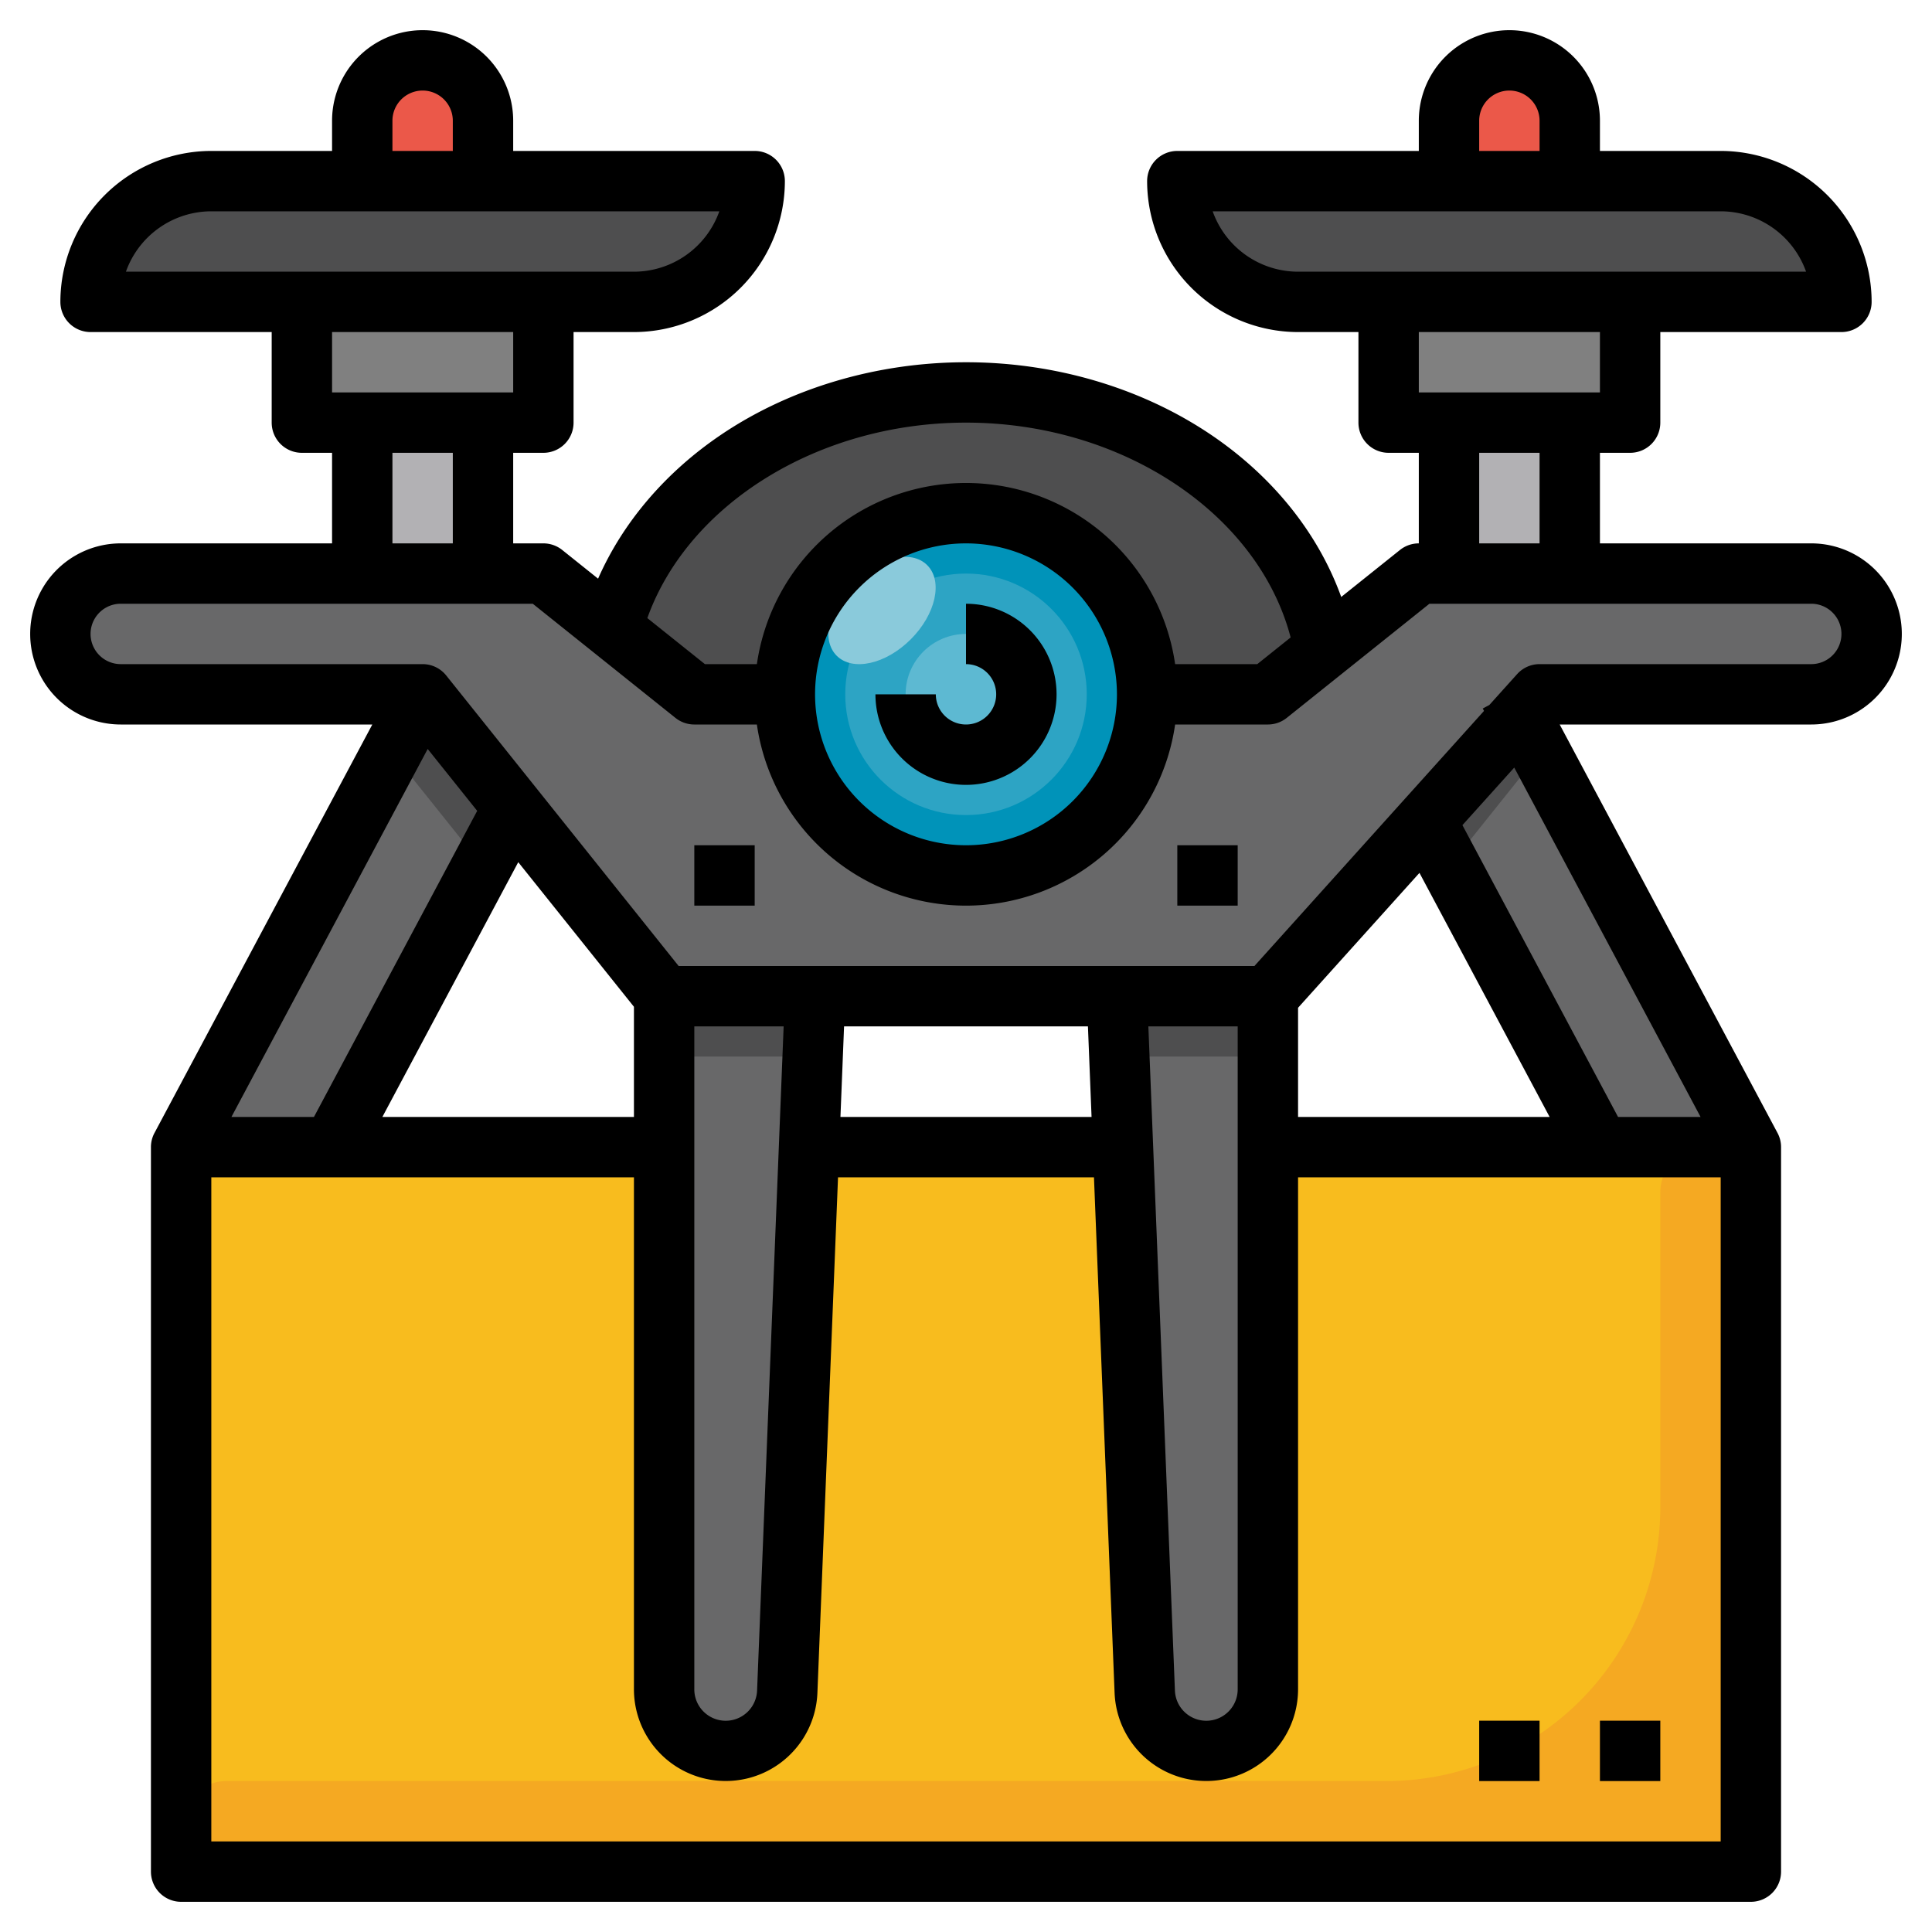 <svg height="512" viewBox="0 0 512 512" width="512" xmlns="http://www.w3.org/2000/svg"><g id="Filledoutline"><path d="m384 96h32v72h-32z" fill="#b2b1b4"/><path d="m368 72h64v40h-64z" fill="#808080"/><path d="m312 48h144a32 32 0 0 1 32 32 0 0 0 0 1 0 0h-144a32 32 0 0 1 -32-32 0 0 0 0 1 0 0z" fill="#4e4e4f" transform="matrix(-1 0 0 -1 800 128)"/><path d="m416 48v-16a16 16 0 0 0 -16-16 16 16 0 0 0 -16 16v16z" fill="#eb5849"/><path d="m136 184v30l-8.2 15.37-39.8 74.63v24.51l-40-24.51 55.47-104 8.53-16z" fill="#686869"/><path d="m136 184v30l-8.2 15.37-23.49-29.37h-.84l8.53-16z" fill="#4e4e4f"/><path d="m376 184v30l8.2 15.37 39.8 74.63v24.51l40-24.51-55.47-104-8.53-16z" fill="#686869"/><path d="m376 184v30l8.2 15.37 23.49-29.37h.84l-8.53-16z" fill="#4e4e4f"/><path d="m96 96h32v72h-32z" fill="#b2b1b4"/><path d="m80 72h64v40h-64z" fill="#808080"/><path d="m48 304h416v192h-416z" fill="#f8bc1e"/><path d="m464 304h-12a12 12 0 0 0 -12 12v83.381a72.619 72.619 0 0 1 -72.619 72.619h-307.381a12 12 0 0 0 -12 12v12h416z" fill="#f5a922"/><path d="m295.16 242.93 1.48 37.07 6.73 168.33a16.322 16.322 0 0 0 32.63-.65v-183.68z" fill="#686869"/><path d="m295.16 242.93 1.48 37.07h39.36v-16z" fill="#4e4e4f"/><path d="m216.84 242.93-1.48 37.07-6.73 168.33a16.322 16.322 0 0 1 -32.63-.65v-183.68z" fill="#686869"/><path d="m216.84 242.93-1.48 37.07h-39.36v-16z" fill="#4e4e4f"/><ellipse cx="256" cy="184" fill="#4e4e4f" rx="96" ry="80"/><path d="m336 184 40-32h104a16 16 0 0 1 16 16 16 16 0 0 1 -16 16h-72l-72 80h-160l-64-80h-80a16 16 0 0 1 -16-16 16 16 0 0 1 16-16h112l40 32z" fill="#686869"/><path d="m56 48h144a0 0 0 0 1 0 0 32 32 0 0 1 -32 32h-144a0 0 0 0 1 0 0 32 32 0 0 1 32-32z" fill="#4e4e4f"/><path d="m96 48v-16a16 16 0 0 1 16-16 16 16 0 0 1 16 16v16z" fill="#eb5849"/><circle cx="256" cy="184" fill="#0093b9" r="48"/><circle cx="256" cy="184" fill="#2da4c4" r="32"/><ellipse cx="233.773" cy="161.773" fill="#8acadb" rx="16.971" ry="10.804" transform="matrix(.707 -.707 .707 .707 -45.92 212.685)"/><circle cx="256" cy="184" fill="#5db9d2" r="16"/><path d="m480 144h-56v-24h8a8 8 0 0 0 8-8v-24h48a8 8 0 0 0 8-8 40.045 40.045 0 0 0 -40-40h-32v-8a24 24 0 0 0 -48 0v8h-64a8 8 0 0 0 -8 8 40.045 40.045 0 0 0 40 40h16v24a8 8 0 0 0 8 8h8v24a8 8 0 0 0 -5 1.753l-15.562 12.447c-5.737-15.873-16.718-30.167-31.816-41.1-18.798-13.6-42.812-21.1-67.622-21.1-23.562 0-46.637 6.837-64.973 19.253-14.753 9.99-26 23.249-32.528 38.1l-9.5-7.6a8 8 0 0 0 -4.999-1.753h-8v-24h8a8 8 0 0 0 8-8v-24h16a40.045 40.045 0 0 0 40-40 8 8 0 0 0 -8-8h-64v-8a24 24 0 0 0 -48 0v8h-32a40.045 40.045 0 0 0 -40 40 8 8 0 0 0 8 8h48v24a8 8 0 0 0 8 8h8v24h-56a24 24 0 0 0 0 48h66.667l-57.687 108.163-.031.058-.008.014a7.958 7.958 0 0 0 -.941 3.765v192a8 8 0 0 0 8 8h416a8 8 0 0 0 8-8v-192a7.958 7.958 0 0 0 -.942-3.764l-.008-.014-.031-.058-57.686-108.164h66.667a24 24 0 0 0 0-48zm-88-112a8 8 0 0 1 16 0v8h-16zm-70.629 24h134.629a24.042 24.042 0 0 1 22.629 16h-134.629a24.042 24.042 0 0 1 -22.629-16zm102.629 32v16h-48v-16zm-32 32h16v24h-16zm-136-8c41.446 0 77.46 24.172 86.032 56.929l-8.839 7.071h-21.774a55.992 55.992 0 0 0 -110.838 0h-13.774l-15.255-12.2c10.856-30.295 45.417-51.8 84.448-51.8zm40 72a40 40 0 1 1 -40-40 40.045 40.045 0 0 1 40 40zm-192-152a8 8 0 0 1 16 0v8h-16zm-48 24h134.629a24.042 24.042 0 0 1 -22.629 16h-134.629a24.042 24.042 0 0 1 22.629-16zm80 32v16h-48v-16zm-32 32h16v24h-16zm324.8 176-41.242-77.328 13.731-15.256 49.378 92.584zm-52.628-64.677 34.495 64.677h-66.667v-28.93zm-87.858 40.677.96 24h-66.548l.96-24zm-104.314 0h23.674l-7.04 176.012a8.32 8.32 0 0 1 -16.634-.332zm-16 24h-66.667l36.009-67.517 30.658 38.323zm-84.8 0h-21.867l52.009-97.517 13.12 16.4zm372.8 192h-400v-176h112v135.68a24.32 24.32 0 0 0 48.62.972l5.466-136.652h67.828l5.466 136.653a24.32 24.32 0 0 0 48.62-.973v-135.68h112zm-151.674-216h23.674v175.68a8.32 8.32 0 0 1 -16.634.333zm175.674-96h-72a8 8 0 0 0 -5.946 2.648l-7.367 8.186-1.746.931.338.633-60.841 67.602h-152.593l-61.6-77a8 8 0 0 0 -6.245-3h-80a8 8 0 0 1 0-16h109.193l37.807 30.247a8 8 0 0 0 5 1.753h16.581a55.992 55.992 0 0 0 110.838 0h24.581a8 8 0 0 0 5-1.753l37.807-30.247h101.193a8 8 0 0 1 0 16z"/><path d="m256 160v16a8 8 0 1 1 -8 8h-16a24 24 0 1 0 24-24z"/><path d="m184 224h16v16h-16z"/><path d="m312 224h16v16h-16z"/><path d="m424 456h16v16h-16z"/><path d="m392 456h16v16h-16z"/></g></svg>